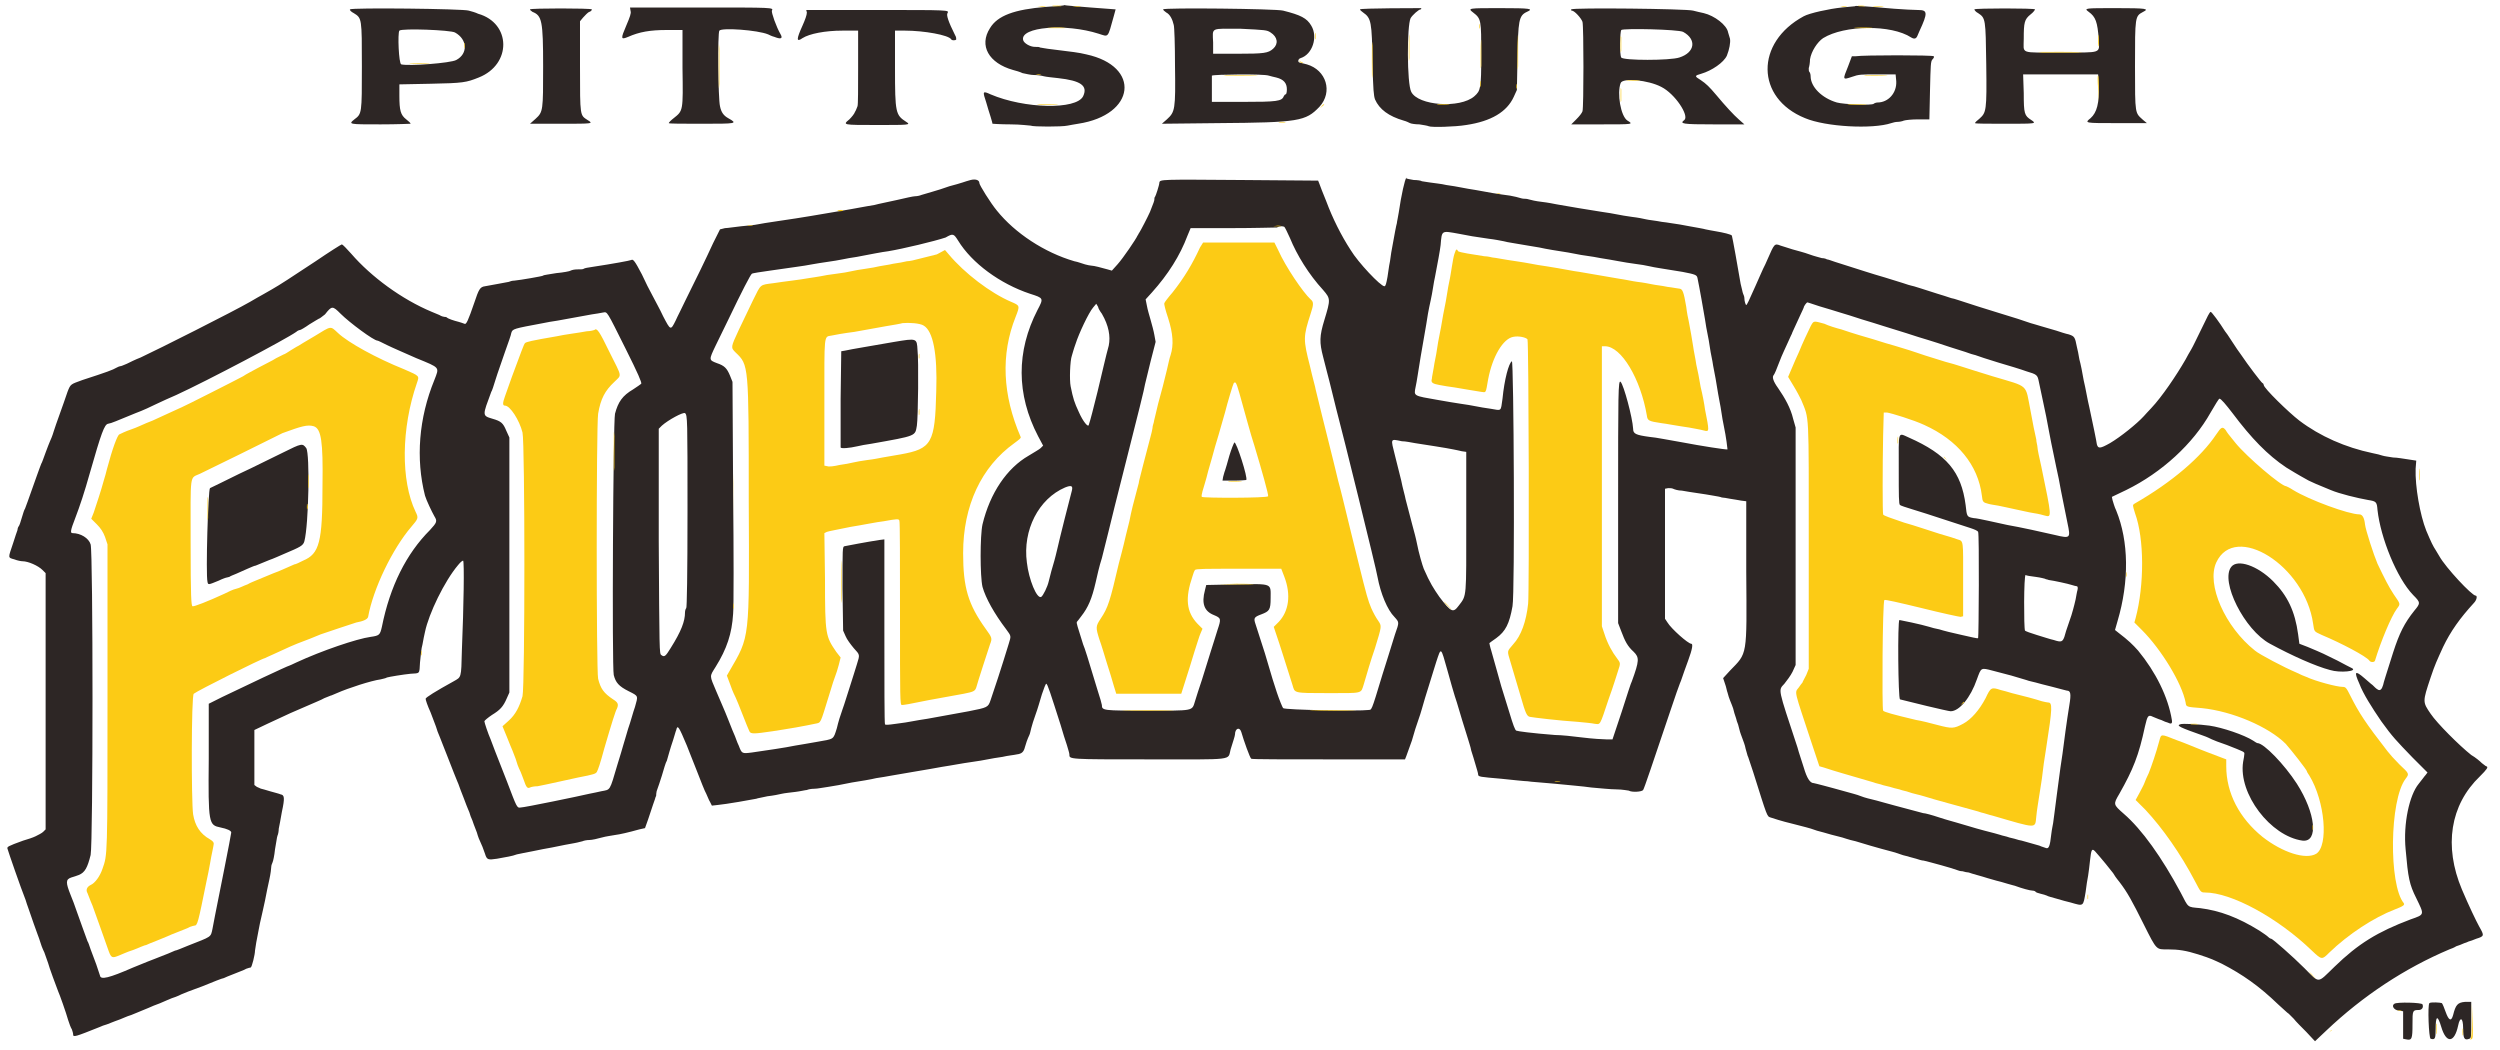<?xml version="1.0" encoding="utf-8"?>
<!-- Generator: Adobe Illustrator 25.4.1, SVG Export Plug-In . SVG Version: 6.00 Build 0)  -->
<svg version="1.1" id="svg" xmlns="http://www.w3.org/2000/svg" xmlns:xlink="http://www.w3.org/1999/xlink" x="0px" y="0px"
	 viewBox="0 0 400 168" style="enable-background:new 0 0 400 168;" xml:space="preserve">
<style type="text/css">
	.st0{fill-rule:evenodd;clip-rule:evenodd;fill:#2D2625;}
	.st1{fill-rule:evenodd;clip-rule:evenodd;fill:#FCCB15;}
</style>
<path id="path0" class="st0" d="M167.4,1.1c-5.1,0.4-7.8,1.4-9,3.4c-1.8,2.8-0.2,5.6,3.7,6.7c0.4,0.1,1.1,0.3,1.5,0.5
	c0.5,0.1,1.3,0.3,1.8,0.3c0.5,0,1.3,0.1,1.6,0.2c0.4,0.1,1.4,0.2,2.3,0.3c3.6,0.4,4.8,1.2,4,2.9c-1.1,2.2-9.4,2-14.8-0.3
	c-1.3-0.6-1.3-0.5-0.7,1.3c0.2,0.7,0.5,1.7,0.7,2.3c0.2,0.6,0.3,1.1,0.3,1.1c0,0,1.3,0.1,2.9,0.1c1.6,0,3,0.2,3.2,0.2
	c0.4,0.2,5,0.2,5.9,0c0.4-0.1,1.2-0.2,1.7-0.3c9.2-1.4,10.1-9.2,1.3-11.1c-1.2-0.3-2.2-0.4-5.4-0.8c-1-0.1-1.9-0.3-2-0.3
	c-0.1-0.1-0.4-0.1-0.8-0.1c-0.8,0-1.8-0.6-1.9-1.1c-0.5-2.1,6.8-2.7,12.1-1c1.6,0.5,1.4,0.8,2.4-2.8l0.3-1.1l-4-0.3
	c-2.2-0.2-4.1-0.3-4.2-0.4C170.4,0.9,169,1,167.4,1.1 M296.8,1c0,0-1,0.1-2.1,0.2c-2,0.2-5.2,0.9-6.1,1.4
	c-7.8,4.2-7.7,13.1,0.2,16.3c3.3,1.4,10.8,1.8,13.8,0.8c0.3-0.1,0.7-0.2,1-0.2s0.8-0.1,1-0.2c0.3-0.1,1.3-0.2,2.3-0.2l1.8,0l0.1-4.6
	c0.1-4.1,0.1-4.7,0.4-5c0.2-0.2,0.3-0.4,0.2-0.5c-0.1-0.2-11.3-0.2-12.5,0L296.3,9l-0.6,1.6c-0.9,2.2-0.9,2.2,0.6,1.7
	c1.1-0.4,1.5-0.4,4.1-0.4l2.9,0l0.1,1.1c0.1,1.9-1.3,3.4-3,3.4c-0.2,0-0.5,0.1-0.6,0.2c-0.3,0.3-4.8,0.1-5.9-0.2
	c-2.4-0.7-4.2-2.5-4.2-4.2c0-0.3-0.1-0.6-0.2-0.7c-0.1-0.1-0.1-0.3-0.1-0.6c0.1-0.3,0.2-0.9,0.2-1.4c0.2-1.3,1.2-2.8,2.1-3.4
	c3.4-2.1,10.9-2.2,14.1-0.1c0.5,0.3,0.8,0.2,1-0.3c0.1-0.2,0.2-0.5,0.3-0.7c1.4-3,1.3-3.4-0.2-3.4c-0.7,0-2.4-0.1-3.8-0.2
	C297.4,0.9,296.8,0.9,296.8,1 M56,1.5c-0.1,0.1,0.2,0.4,0.6,0.6c1.3,0.8,1.3,0.8,1.3,8.5c0,7.6,0,7.6-1.2,8.5
	c-1,0.8-0.9,0.8,4.2,0.8c2.6,0,4.8-0.1,4.8-0.1c0-0.1-0.3-0.4-0.7-0.7c-0.9-0.7-1.1-1.4-1.1-3.8l0-1.8l5-0.1c5.2-0.1,5.7-0.2,7.7-1
	c5.3-2.1,5.2-8.7-0.1-10.2C76.1,2,75.4,1.8,75,1.7C74.2,1.4,56.2,1.2,56,1.5 M84.8,1.5c0,0.1,0.1,0.2,0.4,0.4
	c1.5,0.6,1.7,1.4,1.7,8.7c0,7.1,0,7.3-1.2,8.4l-0.9,0.8l4.9,0c5.2,0,5.3,0,4.3-0.6c-1.2-0.8-1.2-0.5-1.2-8.5V3.4l0.5-0.6
	c0.3-0.3,0.7-0.8,1-0.9s0.4-0.3,0.4-0.4C94.5,1.3,84.9,1.3,84.8,1.5 M100.9,1.8c0.1,0.3-0.1,0.9-0.7,2.3c-0.9,2.1-0.9,2.3,0.3,1.8
	c1.8-0.8,3.5-1.1,6.2-1.1l2.5,0l0,6.1c0.1,6.9,0.1,6.8-1.4,8c-0.4,0.3-0.8,0.7-0.8,0.8s2.3,0.1,5.2,0.1c5.7,0,5.9,0,4.3-0.9
	c-0.7-0.4-1.1-0.9-1.3-1.9c-0.3-1.2-0.4-11.8-0.1-12.1c0.4-0.5,6.1-0.1,7.8,0.6c0.2,0.1,0.6,0.3,1,0.4c1,0.4,1.4,0.3,1-0.4
	c-0.7-1.2-1.5-3.5-1.4-3.8c0.3-0.5,0.2-0.5-11.4-0.5h-11.3L100.9,1.8 M129.1,2c0,0.4-0.3,1.2-0.7,2.1c-1,2.2-1,2.7,0,2
	c1.1-0.7,3.6-1.2,6.4-1.2l2.5,0l0,5.9c0,3.3,0,6-0.1,6.2c-0.1,0.2-0.2,0.6-0.4,0.9c-0.1,0.3-0.5,0.8-0.9,1.2
	c-1.1,0.9-1.1,0.9,4.4,0.9c5.1,0,5.5,0,4.7-0.5c-1.7-1.1-1.8-1.4-1.8-8.6v-6l1.6,0c3,0,7,0.7,7.4,1.4c0.1,0.2,0.7,0.2,0.8,0
	c0-0.1,0-0.4-0.2-0.7c-1.1-2.2-1.4-3.2-1.2-3.5c0.3-0.5,0.3-0.5-11.3-0.5h-11.3L129.1,2 M186.1,1.5c0,0.1,0.2,0.3,0.5,0.5
	c0.6,0.3,1,1.1,1.2,2c0.1,0.3,0.2,3.2,0.2,6.5c0.1,7.1,0,7.4-1.3,8.6l-0.8,0.7l9-0.1c12.9-0.1,14-0.3,16.2-2.6
	c2.2-2.4,1.1-5.9-2-6.8c-0.5-0.1-1.1-0.3-1.2-0.3c-0.3-0.1-0.2-0.6,0.2-0.7c1.9-0.6,2.8-3.4,1.7-5.2c-0.7-1.2-1.7-1.7-4.5-2.4
	C204.3,1.4,186.1,1.2,186.1,1.5 M217.6,1.5c0,0.1,0.2,0.3,0.5,0.5c1.3,0.9,1.4,1.5,1.5,8c0.1,4.5,0.2,5.3,0.4,5.9
	c0.7,1.6,2.2,2.7,4.6,3.4c0.4,0.1,0.8,0.3,1,0.4c0.2,0.1,0.9,0.2,1.5,0.2c0.6,0.1,1.3,0.2,1.5,0.3c0.4,0.2,4.2,0.1,6-0.2
	c4-0.6,6.5-2.1,7.6-4.5l0.5-1.1l0.1-5c0.1-6.1,0.2-6.9,1.5-7.5c1.1-0.5,0.7-0.6-4.3-0.6c-5.1,0-5.2,0-4.3,0.7c1.3,1,1.3,1.2,1.3,6.8
	c0,5.4-0.1,5.7-1.1,6.6c-2.3,2-9,1.5-10.1-0.7c-0.7-1.3-0.7-10.6-0.1-11.8c0.3-0.5,1.3-1.4,1.6-1.4c0.1,0,0.1-0.1,0.1-0.2
	C227.3,1.3,217.6,1.3,217.6,1.5 M251.4,1.5c-0.1,0.1,0,0.2,0.1,0.2c0.4,0,1.5,1.2,1.7,1.8c0.2,0.8,0.2,13.6,0,14.3
	c-0.1,0.3-0.5,0.8-1,1.3l-0.8,0.8h4.8c5.1,0,5.2,0,4.2-0.6c-1.1-0.7-1.7-4.4-1.1-6c0.3-0.9,4.4-0.5,6.5,0.6c2.2,1.1,4.5,4.6,3.7,5.3
	c-0.8,0.6-0.4,0.7,4.7,0.7l4.9,0l-0.9-0.8c-0.8-0.7-2.1-2.1-3.6-3.9c-1.1-1.3-1.6-1.8-2.5-2.4c-1-0.6-1-0.7,0.1-1
	c1.7-0.5,3.6-1.8,4.1-2.9c0.4-1,0.6-2.1,0.5-2.7c-0.1-0.3-0.2-0.7-0.3-1c-0.2-1.2-2.2-2.7-3.9-3.1c-0.5-0.1-1.3-0.3-1.7-0.4
	C269.9,1.4,251.6,1.2,251.4,1.5 M315.9,1.5c0,0.1,0.2,0.4,0.6,0.6c1.2,0.8,1.2,0.9,1.3,8.2c0.1,7.5,0,7.7-1.1,8.7
	c-0.4,0.3-0.7,0.6-0.7,0.7c0,0.1,2.2,0.1,4.8,0.1c5,0,5.1,0,4.2-0.6c-1.1-0.7-1.2-1-1.2-4.3l-0.1-3l6,0l6,0l0.1,1.8
	c0.1,2.8-0.3,4.3-1.3,5.2c-1,0.8-1,0.8,4.2,0.8l4.8,0l-0.6-0.5c-1.3-1.2-1.3-0.7-1.3-8.6c0-8,0-8,1.3-8.7c1-0.5,0.6-0.6-4.3-0.6
	c-5.1,0-5.2,0-4.4,0.6c1.1,0.8,1.4,1.6,1.6,4.4c0.1,2.3,0.6,2.1-6,2.1c-6.8,0-6,0.3-6-2.2c0-2.6,0.1-3.1,1.1-3.9
	c0.4-0.3,0.7-0.7,0.7-0.8C325.6,1.3,316,1.3,315.9,1.5 M72.8,5.2c2,1.1,2.1,3.4,0.2,4.4c-0.9,0.5-7.6,1-8.8,0.7
	c-0.4-0.1-0.6-5-0.3-5.4C64.3,4.5,72.1,4.8,72.8,5.2 M203.3,5.2c1.1,0.7,1.3,1.8,0.4,2.6c-0.8,0.7-1.4,0.8-5.8,0.8l-3.8,0l0-1.8
	c-0.1-2.5-0.5-2.2,4.4-2.2C202.5,4.8,202.7,4.8,203.3,5.2 M269.3,5.1c2.2,1.2,1.9,3.3-0.6,4.1c-1.5,0.5-9,0.5-9.3,0
	c-0.3-0.5-0.2-4.1,0-4.4C259.8,4.5,268.5,4.7,269.3,5.1 M203,12.1c0.3,0.1,0.8,0.2,1.2,0.3c1.2,0.3,1.7,0.9,1.7,1.9
	c0,0.5-0.1,0.8-0.2,0.8c-0.1,0-0.2,0.1-0.3,0.3c-0.3,0.8-1.1,0.9-6.5,0.9h-5l0-2c0-1.1,0-2.1,0-2.2C194.2,11.9,202.2,11.8,203,12.1
	 M225,28.5c-0.2,0.1-0.8,2.7-1.2,5.5c-0.1,0.7-0.3,1.5-0.3,1.7c-0.1,0.3-0.4,1.9-0.7,3.6c-0.1,0.5-0.3,1.6-0.4,2.5
	c-0.2,0.9-0.3,2-0.4,2.5c-0.2,1.1-0.3,1.5-0.5,1.5c-0.6,0-4.2-3.8-5.4-5.8c-1.5-2.3-2.9-5.1-3.9-7.8c-0.5-1.2-1-2.5-1.1-2.8
	l-0.2-0.5l-12.4-0.1c-12.7-0.1-12.9-0.1-13,0.4c0,0.4-0.6,2.2-0.7,2.3c-0.1,0.1-0.1,0.2-0.1,0.4c0,0.2-0.1,0.5-0.7,2
	c-0.4,0.9-1.5,3-1.7,3.3c-0.1,0.1-0.2,0.4-0.3,0.5c-0.2,0.5-2.3,3.6-3.2,4.6l-0.9,1l-0.7-0.2c-0.4-0.1-1.1-0.3-1.5-0.4
	c-0.4-0.1-0.9-0.2-1.1-0.2c-0.2,0-0.6-0.1-1-0.2c-0.4-0.1-1.1-0.4-1.7-0.5c-4.8-1.4-9.5-4.5-12.4-8.1c-1-1.2-2.8-4.1-2.8-4.4
	c0-0.5-0.6-0.7-1.4-0.5c-0.4,0.1-1,0.3-1.3,0.4c-0.3,0.1-1.3,0.4-2.1,0.6c-0.8,0.3-2.1,0.7-2.8,0.9c-0.7,0.2-1.4,0.4-1.7,0.5
	c-0.2,0.1-0.7,0.2-1,0.2c-0.3,0-1.6,0.3-2.9,0.6c-1.3,0.3-2.9,0.6-3.6,0.8c-0.7,0.1-1.7,0.3-2.3,0.4c-0.6,0.1-2.1,0.4-3.4,0.6
	c-3.6,0.6-5.1,0.9-9.9,1.6c-1.3,0.2-2.7,0.4-3.1,0.5c-0.4,0.1-1.6,0.2-2.6,0.3c-1,0.1-2.2,0.3-2.6,0.3l-0.8,0.2l-1.1,2.2
	c-1.1,2.4-2.8,5.9-4.4,9.1c-0.5,1.1-1.3,2.6-1.6,3.3c-0.8,1.6-0.8,1.6-2-0.7c-0.5-1.1-1.3-2.5-1.7-3.3c-0.4-0.7-1.2-2.3-1.7-3.4
	c-1.1-2.1-1.4-2.5-1.7-2.3c-0.2,0.1-2.9,0.6-6.2,1.1c-0.7,0.1-1.3,0.2-1.4,0.3c-0.1,0.1-0.5,0.1-1,0.1c-0.5,0-0.9,0.1-1.1,0.2
	c-0.1,0.1-1.2,0.3-2.3,0.4c-1.1,0.2-2.1,0.3-2.1,0.4c-0.1,0.1-3.6,0.7-4.6,0.8c-0.3,0-0.7,0.1-0.9,0.2c-0.4,0.1-2.8,0.5-3.8,0.7
	c-0.8,0.1-1,0.5-1.7,2.6c-1,2.9-1.3,3.6-1.6,3.4c-0.2-0.1-0.6-0.2-0.9-0.3c-0.8-0.2-1.7-0.5-1.9-0.7c-0.1-0.1-0.3-0.1-0.4-0.1
	c-0.1,0-0.5-0.1-0.8-0.3c-0.3-0.1-0.9-0.4-1.2-0.5c-4.8-2-9.7-5.6-12.9-9.3c-0.7-0.8-1.4-1.5-1.5-1.5c-0.1,0-2,1.2-4.2,2.7
	c-4.1,2.7-5.6,3.7-7,4.5c-0.4,0.2-1,0.6-1.4,0.8c-0.4,0.2-1.4,0.8-2.1,1.2c-2.6,1.5-14.7,7.6-17.5,8.9c-0.8,0.3-1.8,0.8-2.2,1
	c-0.5,0.2-0.9,0.4-1.1,0.4c-0.1,0-0.3,0.1-0.5,0.2c-0.7,0.4-1.5,0.7-5.5,2c-1.9,0.7-1.9,0.6-2.4,1.9c-0.7,2.1-1.9,5.3-2.2,6.3
	c-0.2,0.7-0.5,1.4-0.6,1.6c-0.1,0.2-0.4,1-0.7,1.8c-0.3,0.8-0.6,1.7-0.7,1.8c-0.1,0.2-0.4,1.1-0.7,1.9c-1.5,4.2-1.8,5.1-1.9,5.3
	c-0.1,0.1-0.3,0.7-0.5,1.4c-0.2,0.7-0.4,1.3-0.5,1.4c-0.1,0.1-0.2,0.4-0.2,0.6c-0.1,0.2-0.4,1.2-0.7,2.1c-0.8,2.4-0.9,2.3,0.2,2.6
	c0.5,0.2,1.1,0.3,1.3,0.3c0.9,0,2.5,0.7,3.2,1.4l0.5,0.5v20.5v20.5l-0.4,0.4c-0.2,0.2-0.8,0.5-1.2,0.7s-1.3,0.5-2,0.7
	c-2.5,0.9-2.6,1-2.5,1.3c0.1,0.4,2.1,6.2,2.9,8.2c0.1,0.4,0.3,0.9,0.4,1.2c0.1,0.3,0.5,1.4,0.9,2.6c0.4,1.2,0.9,2.4,1,2.8
	c0.1,0.4,0.4,1.2,0.7,1.8c0.2,0.6,0.5,1.4,0.6,1.7c0.1,0.5,1.4,4,1.6,4.5c0.2,0.4,1.3,3.5,1.6,4.6c0.2,0.6,0.4,1.2,0.6,1.5
	c0.1,0.3,0.2,0.6,0.2,0.8c0,0.5,0.3,0.4,4.3-1.2c0.2-0.1,0.7-0.3,1.1-0.4c1.2-0.5,1.6-0.6,2.1-0.8c0.3-0.1,1.1-0.5,1.8-0.7
	c0.7-0.3,1.5-0.6,1.7-0.7c1-0.4,1.2-0.5,1.9-0.8c0.8-0.3,1.1-0.4,2.2-0.9c0.4-0.2,1-0.4,1.3-0.5c0.3-0.1,0.7-0.3,0.9-0.4
	c0.2-0.1,1.7-0.7,3.4-1.3c1.7-0.7,3.2-1.3,3.4-1.3c0.2-0.1,0.9-0.4,1.7-0.7c0.7-0.3,1.6-0.6,1.9-0.8c0.3-0.1,0.6-0.2,0.7-0.2
	c0.2,0,0.7-2.1,0.7-2.7c0-0.1,0.1-0.7,0.2-1.3c0.1-0.6,0.3-1.5,0.4-2.1c0.1-0.6,0.3-1.5,0.4-1.9c0.1-0.5,0.4-1.7,0.6-2.7
	c0.2-1,0.5-2.6,0.7-3.4c0.2-0.9,0.3-1.8,0.3-2s0.1-0.5,0.2-0.7c0.1-0.2,0.3-1.1,0.4-2.1c0.2-1,0.3-2,0.4-2.2
	c0.1-0.2,0.2-0.7,0.2-1.1c0.1-0.4,0.3-1.6,0.5-2.7c0.5-2.3,0.4-2.7-0.2-2.8c-0.2-0.1-1-0.3-1.7-0.5c-0.7-0.2-1.3-0.4-1.4-0.4
	c-0.1,0-0.4-0.2-0.7-0.3l-0.4-0.3v-4.4v-4.4l2.1-1c3.6-1.7,4.1-1.9,6.2-2.8c1.1-0.5,2.4-1,2.9-1.3c0.5-0.2,1-0.4,1-0.4
	c0.1,0,0.5-0.2,1-0.4c1.8-0.8,5.5-2,7-2.2c0.4-0.1,0.9-0.2,1-0.3c0.3-0.1,2.7-0.5,3.8-0.6c1.5-0.1,1.4,0.1,1.5-1.8
	c0.1-0.9,0.2-2.3,0.4-2.9c0.1-0.6,0.3-1.6,0.4-2c0.6-2.9,3.1-8.1,5.3-10.7c0.4-0.5,0.7-0.7,0.8-0.7c0.2,0.2,0.1,7.2-0.2,14.4
	c-0.1,4.5-0.1,4.2-1.3,4.9c-2.9,1.6-4.5,2.6-4.5,2.8c0,0.2,0.3,1.1,0.8,2.2c0.4,1.1,0.9,2.3,1,2.7c0.1,0.4,0.4,1,0.5,1.3
	c0.1,0.3,0.6,1.5,1.1,2.8c1,2.6,1.5,3.8,1.7,4.3c0.2,0.4,0.2,0.6,1,2.6c0.3,0.8,0.6,1.6,0.7,1.8c0.1,0.2,0.3,0.7,0.4,1.1
	c0.2,0.4,0.4,1,0.5,1.3c0.1,0.3,0.3,0.8,0.5,1.3c0.2,0.7,0.3,1,0.9,2.3c0.1,0.3,0.3,0.8,0.4,1.1c0.3,1,0.5,1,1.9,0.8
	c1.6-0.3,2.4-0.4,3.2-0.7c0.4-0.1,1.5-0.3,2.5-0.5c1-0.2,2.4-0.5,3.1-0.6c1.9-0.4,2.5-0.5,3.6-0.7c0.6-0.1,1.2-0.3,1.3-0.3
	c0.2-0.1,0.7-0.2,1.1-0.2c0.4,0,1.3-0.2,2-0.4c0.7-0.2,1.6-0.3,2.1-0.4c0.8-0.1,2.1-0.4,3.9-0.9l0.9-0.2l0.5-1.4
	c0.3-0.8,0.6-1.9,0.8-2.4c0.2-0.6,0.4-1.1,0.4-1.2c0.1-0.1,0.1-0.3,0.1-0.5c0-0.2,0.1-0.6,0.2-0.8c0.1-0.2,0.4-1.2,0.7-2.1
	c0.3-1,0.6-2.1,0.8-2.4c0.1-0.4,0.3-1,0.4-1.4c0.1-0.4,0.4-1.3,0.6-1.9c0.2-0.6,0.4-1.4,0.5-1.6c0.2-0.9,0.4-0.6,1.7,2.5
	c0.1,0.3,0.8,2,1.5,3.8c0.7,1.8,1.4,3.6,1.6,3.9c0.2,0.4,0.4,1,0.6,1.3l0.3,0.6l0.9-0.1c1.2-0.1,5.8-0.9,6.2-1
	c0.2-0.1,1-0.2,1.8-0.4c0.9-0.1,1.9-0.3,2.3-0.4c0.4-0.1,1.4-0.2,2.2-0.3c0.8-0.1,1.6-0.3,1.8-0.3c0.2-0.1,0.7-0.2,1.2-0.2
	c0.5,0,1.4-0.2,2.2-0.3c0.7-0.1,2.4-0.4,3.8-0.7c1.3-0.2,3.1-0.5,3.9-0.7c0.8-0.1,1.8-0.3,2.4-0.4c1.6-0.3,6-1,8.1-1.4
	c0.7-0.1,1.8-0.3,2.4-0.4c0.6-0.1,1.7-0.3,2.5-0.4c0.8-0.1,1.9-0.3,2.4-0.4c0.5-0.1,1.6-0.3,2.4-0.4c0.8-0.2,1.9-0.3,2.3-0.4
	c0.8-0.1,1.1-0.4,1.3-1.2c0.1-0.4,0.4-1.3,0.7-1.9c0.1-0.2,0.2-0.7,0.3-1.1c0.1-0.4,0.4-1.4,0.7-2.2c0.3-0.8,0.7-2.2,1-3.2
	c0.3-0.9,0.6-1.7,0.7-1.7c0.2,0,0.7,1.6,2.3,6.6c0.3,1.1,0.8,2.6,1,3.2c0.2,0.7,0.4,1.3,0.4,1.5c0,0.8-0.3,0.8,12.8,0.8
	c13.9,0,12.5,0.2,13-1.6c0.2-0.6,0.4-1.3,0.5-1.6s0.2-0.7,0.2-0.8c0-0.9,0.7-1.3,1-0.4c0.4,1.4,1.4,4.2,1.6,4.3
	c0.1,0.1,5.7,0.1,12.4,0.1l12.2,0l0.2-0.5c0.1-0.3,0.5-1.4,0.9-2.5c0.3-1.1,0.8-2.7,1.1-3.5c0.3-0.8,0.7-2.3,1-3.3
	c0.3-1,0.7-2.3,0.9-2.9c0.2-0.6,0.6-2,0.9-2.9c0.8-2.4,0.7-2.5,1.8,1.4c0.1,0.3,0.4,1.4,0.7,2.5c0.3,1.1,0.7,2.3,0.8,2.6
	c0.2,0.7,1.4,4.7,1.8,5.9c0.1,0.4,0.4,1.2,0.5,1.8c0.2,0.6,0.5,1.6,0.7,2.3c0.2,0.7,0.4,1.3,0.4,1.5c0,0.4,0.3,0.4,3.7,0.7
	c1.9,0.2,3.8,0.4,4.2,0.4c0.5,0.1,2.4,0.2,4.4,0.4c1.9,0.2,4.5,0.4,5.8,0.6c1.2,0.1,3.1,0.3,4,0.3c1,0,1.9,0.2,2,0.2
	c0.5,0.3,2.1,0.2,2.3-0.1c0.2-0.3,1.5-4.2,4.3-12.5c0.8-2.4,1.5-4.4,1.6-4.6c0.2-0.4,0.3-0.9,1.3-3.6c0.7-1.9,0.8-2.7,0.5-2.7
	c-0.5,0-3.2-2.4-3.8-3.4l-0.4-0.6l0-10.4l0-10.4l0.5-0.1c0.3,0,0.6,0,0.8,0.1c0.2,0.1,0.8,0.3,1.4,0.3c0.6,0.1,1.7,0.3,2.5,0.4
	c0.8,0.1,1.9,0.3,2.5,0.4c0.6,0.1,1.2,0.2,1.4,0.3c0.2,0,0.8,0.1,1.3,0.2c0.6,0.1,1.3,0.2,1.8,0.3l0.8,0.1l0,11.3
	c0.1,13.7,0.2,12.9-2.6,15.8l-1.1,1.2l0.3,0.9c0.2,0.5,0.3,1.2,0.4,1.4c0.1,0.4,0.2,0.8,0.7,2c0.1,0.2,0.3,0.8,0.4,1.3
	c0.2,0.6,0.4,1.2,0.4,1.3c0.1,0.2,0.3,0.8,0.4,1.3c0.1,0.5,0.4,1.2,0.5,1.5c0.1,0.3,0.4,1,0.5,1.6c0.2,0.6,0.3,1.2,0.4,1.3
	c0.1,0.2,0.4,1.3,0.8,2.4c2.3,7.3,2.2,7.1,2.8,7.3c0.3,0.1,1.8,0.6,3.5,1c1.6,0.4,3.1,0.8,3.3,0.9c0.2,0.1,0.9,0.3,1.7,0.5
	c0.7,0.2,1.7,0.5,2.2,0.6c0.5,0.1,1.1,0.3,1.4,0.4c0.3,0.1,1,0.3,1.5,0.4c1.1,0.3,1.2,0.4,4.1,1.2c1.2,0.3,2.6,0.7,3.1,0.9
	c0.5,0.2,1.2,0.3,1.4,0.4c0.3,0.1,0.8,0.2,1.1,0.3c0.3,0.1,0.9,0.3,1.2,0.3c0.9,0.2,4.9,1.3,5.3,1.5c0.2,0.1,0.6,0.2,0.9,0.2
	c0.3,0.1,0.8,0.2,1,0.2c0.5,0.2,2.1,0.6,3,0.9c0.4,0.1,1.1,0.3,1.4,0.4c0.4,0.1,1.2,0.3,1.8,0.5c0.6,0.2,1.2,0.3,1.4,0.4
	c0.8,0.3,2.2,0.7,2.6,0.7c0.2,0,0.5,0.1,0.5,0.2c0.1,0.1,0.4,0.2,0.8,0.3c0.4,0.1,0.8,0.2,1,0.3c0.1,0.1,0.9,0.3,1.6,0.5
	c0.7,0.2,1.7,0.5,2.2,0.6c2.1,0.6,2,0.7,2.4-1.7c0.1-0.9,0.3-2.1,0.4-2.6c0.1-0.5,0.2-1.6,0.3-2.4c0.2-1.8,0.3-2,0.8-1.5
	c0.9,1,2.7,3.2,2.9,3.5c0.1,0.2,0.5,0.8,1,1.4c1.3,1.7,2,3,3.9,6.8c2.1,4.2,2,4,3.8,4c1.8,0,3,0.2,4.9,0.8c2.2,0.7,2.5,0.9,3.8,1.5
	c3.3,1.7,6,3.6,9,6.5c0.8,0.7,1.5,1.4,1.7,1.5c0.1,0.1,0.5,0.5,0.8,0.8c0.3,0.4,1.2,1.3,2,2.1l1.4,1.5l1.8-1.7
	c5.9-5.6,12.6-10,19.7-13c0.3-0.1,0.8-0.3,1.1-0.5c0.3-0.1,0.9-0.3,1.3-0.5c0.4-0.1,0.7-0.3,0.8-0.3s0.6-0.2,1.1-0.4
	c1.3-0.4,1.3-0.5,0.5-1.9c-0.5-0.9-1.7-3.4-2.8-6c-2.9-6.9-1.9-13.5,2.9-18.1c1.1-1.1,1.4-1.5,1-1.6c-0.1,0-0.4-0.3-0.7-0.5
	c-0.3-0.3-1-0.9-1.7-1.3c-1.9-1.5-5.5-5.1-6.5-6.6c-1.3-1.9-1.3-1.9,0-5.8c0.7-2.1,1-2.7,2-4.9c1.2-2.5,2.7-4.6,4.9-7
	c0.5-0.5,0.6-1.2,0.3-1.2c-0.6,0-4.8-4.5-5.8-6.3c-0.2-0.3-0.4-0.7-0.6-1c-0.4-0.6-0.7-1.2-1.5-3.1c-1-2.5-1.8-7.1-1.7-9.9l0.1-1.3
	l-1.3-0.2c-0.7-0.1-1.8-0.3-2.4-0.3c-0.6-0.1-1.4-0.2-1.7-0.3c-0.3-0.1-1-0.3-1.6-0.4c-4.3-0.9-8.4-2.7-11.7-5.2
	c-1.7-1.3-5.7-5.2-5.7-5.7c0-0.1-0.1-0.3-0.2-0.3c-0.2-0.1-2.4-3-3.4-4.5c-0.3-0.4-1-1.4-1.5-2.2s-1-1.5-1.1-1.6
	c-0.8-1.3-2.2-3.2-2.3-3.1c-0.2,0.1-0.4,0.5-1.6,3c-0.6,1.2-1.2,2.5-1.5,3c-0.3,0.5-0.7,1.2-0.9,1.6c-1.5,2.6-3.8,6-5.5,7.8
	c-0.5,0.5-1,1.1-1.2,1.3c-1.1,1.2-3.7,3.3-5.4,4.3c-1.6,0.9-1.9,0.9-2.1,0.2c-0.1-0.7-0.6-3.1-1.2-5.9c-0.3-1.2-0.6-3.1-0.9-4.3
	c-0.2-1.2-0.5-2.7-0.7-3.4c-0.1-0.7-0.3-1.6-0.4-2c-0.3-1.6-0.4-1.7-1.3-2c-0.5-0.1-1.4-0.4-2-0.6c-0.7-0.2-1.7-0.5-2.4-0.7
	c-0.6-0.2-1.4-0.4-1.7-0.5c-0.5-0.2-3.3-1.1-5-1.6c-1.7-0.5-5.4-1.7-6-1.9c-0.4-0.1-1.1-0.4-1.7-0.5c-0.6-0.2-1.5-0.5-2.2-0.7
	c-1.9-0.6-4-1.3-4.2-1.3c-0.1,0-0.7-0.2-1.3-0.4c-0.6-0.2-1.9-0.6-2.9-0.9c-2.1-0.6-4.2-1.3-5.8-1.8c-0.6-0.2-1.6-0.5-2.2-0.7
	c-0.6-0.2-1.1-0.4-1.3-0.4c-0.1-0.1-0.5-0.2-0.8-0.2c-0.3-0.1-1.2-0.3-2-0.6c-0.8-0.3-2-0.6-2.7-0.8c-0.7-0.2-1.5-0.5-1.9-0.6
	c-1-0.4-1-0.3-2.1,2.2c-0.2,0.5-0.5,1.1-0.7,1.5c-0.2,0.4-0.7,1.6-1.2,2.7c-1.1,2.5-1.4,3.1-1.5,3.1c-0.1,0-0.3-0.6-0.3-1.1
	c0-0.2-0.1-0.5-0.2-0.7c-0.1-0.2-0.2-0.9-0.4-1.6c-0.4-2.4-1.3-7.4-1.4-7.7c-0.1-0.2-1.4-0.5-2.6-0.7c-0.5-0.1-1.2-0.2-1.6-0.3
	c-0.3-0.1-1.5-0.3-2.6-0.5c-1.1-0.2-2.1-0.4-2.3-0.4c-0.2,0-1.1-0.2-2.1-0.3c-1-0.2-2.1-0.3-2.5-0.4c-0.4-0.1-1.4-0.3-2.3-0.4
	c-0.8-0.1-1.9-0.3-2.4-0.4s-1.6-0.3-2.4-0.4c-3.1-0.5-4.4-0.7-7.2-1.2c-0.5-0.1-1.5-0.3-2.4-0.4c-0.9-0.1-1.8-0.3-2.1-0.4
	c-0.3-0.1-0.6-0.1-0.7-0.1c0,0-0.3,0-0.6-0.1c-0.3-0.1-1.1-0.3-1.7-0.4c-1.6-0.2-4-0.6-5.5-0.9c-0.7-0.1-1.8-0.3-2.3-0.4
	c-0.5-0.1-1.6-0.3-2.4-0.4c-0.8-0.2-2-0.3-2.6-0.4c-0.6-0.1-1.2-0.2-1.3-0.2c-0.1-0.1-0.7-0.2-1.3-0.2c-0.6-0.1-1.1-0.2-1.3-0.3
	C225.3,28.4,225.1,28.5,225,28.5 M205.5,36.3c0.1,0.1,0.5,0.9,0.9,1.8c1.1,2.7,3,5.8,5.3,8.3c1.2,1.4,1.2,1.5,0.2,4.8
	c-0.8,2.6-0.8,3.6-0.2,5.9c0.2,0.9,0.9,3.4,1.4,5.5c0.5,2.1,1,4,1.1,4.4c0.3,1,6.1,24.4,6.2,25.3c0.5,2.7,1.6,5.3,2.7,6.4
	c0.8,0.9,0.8,0.8,0.1,2.8c-0.9,3-1.3,4.1-2,6.4c-1.9,6.3-1.7,5.6-2.3,5.7c-1.3,0.2-13.3,0-13.6-0.3c-0.1-0.1-0.6-1.3-1-2.5
	c-0.4-1.2-1-3.1-1.3-4.2c-0.3-1.1-0.9-3-1.3-4.2c-0.4-1.2-0.8-2.5-0.9-2.8c-0.2-0.7-0.1-0.9,1-1.3c1.3-0.5,1.5-0.7,1.5-2.6
	c0-2.4,0.4-2.3-5.5-2.2l-4.8,0.1l-0.2,0.8c-0.6,2.2-0.1,3.4,1.4,4c1.2,0.5,1.2,0.6,0.6,2.4c-0.2,0.7-0.7,2.2-1.1,3.5
	c-0.4,1.2-1,3.3-1.4,4.5c-0.4,1.2-0.9,2.7-1.1,3.4c-0.5,1.6-0.1,1.5-7.7,1.5c-7,0-7.2,0-7.2-0.9c0-0.1-0.3-1.2-0.7-2.4
	c-1.6-5.3-2-6.6-2.3-7.3c-0.9-2.9-1.1-3.4-1-3.6c0.1-0.1,0.4-0.5,0.7-0.9c1.1-1.4,1.7-2.8,2.3-5.4c0.2-0.9,0.6-2.7,1-3.9
	c0.3-1.3,0.8-3.1,1-4c0.2-0.9,1.6-6.5,3.1-12.4c1.5-5.9,2.8-11.1,2.8-11.4c0.1-0.4,0.5-2,0.9-3.7l0.8-3.1l-0.2-1.1
	c-0.1-0.6-0.4-1.7-0.6-2.4s-0.5-1.7-0.6-2.3l-0.2-1l1-1.1c2.6-2.9,4.5-5.9,5.7-9.1l0.5-1.2l6.5,0c3.6,0,6.9-0.1,7.3-0.1
	C204.9,36.1,205.3,36.2,205.5,36.3 M233.4,37.4c1.5,0.3,2.6,0.5,4.8,0.8c0.9,0.1,1.9,0.3,2.4,0.4c0.7,0.2,1.7,0.3,3.9,0.7
	c0.5,0.1,1.3,0.2,1.8,0.3c0.5,0.1,1.4,0.3,2.1,0.4c0.7,0.1,1.8,0.3,2.5,0.4c0.7,0.1,1.9,0.4,2.8,0.5c0.8,0.1,1.9,0.3,2.4,0.4
	c2,0.3,3.8,0.7,5.4,0.9c0.9,0.1,2,0.3,2.4,0.4c0.8,0.2,2.3,0.4,5.3,0.9c2.1,0.4,2.3,0.5,2.4,1c0.3,1.4,1,5.4,1.2,6.6
	c0.1,0.8,0.3,1.8,0.4,2.3c0.1,0.5,0.3,1.5,0.4,2.3s0.4,2,0.5,2.8c0.3,1.5,0.5,2.6,0.8,4.5c0.1,0.7,0.4,2,0.5,2.8
	c0.1,0.8,0.3,1.8,0.4,2.3c0.4,1.9,0.6,3.7,0.6,3.8c-0.1,0.1-4.5-0.6-7.1-1.1c-2.4-0.4-4.2-0.8-5.4-0.9c-2.2-0.3-2.6-0.5-2.6-1.3
	c-0.1-1.8-1.5-7-2-7.5c-0.4-0.4-0.4,1.8-0.4,19.5l0,19.1l0.5,1.3c0.6,1.6,1,2.4,2,3.3c0.9,0.9,0.9,1.4-0.3,4.7
	c-0.1,0.1-0.8,2.3-1.6,4.8l-1.5,4.5l-1,0c-0.5,0-2.2-0.1-3.8-0.3c-1.5-0.2-3.5-0.4-4.4-0.4c-3.8-0.3-6-0.6-6.2-0.7
	c-0.2-0.1-0.5-0.9-1.1-2.9c-0.3-1-1-3.2-1.3-4.2c-0.1-0.3-0.4-1.4-0.7-2.5c-0.3-1.1-0.7-2.5-0.9-3.2c-0.2-0.6-0.3-1.2-0.3-1.2
	c0,0,0.5-0.4,1.1-0.8c1.5-1.1,2.1-2.3,2.6-5.1c0.4-2.1,0.2-39.4-0.1-39.2c-0.5,0.3-1.2,2.9-1.5,6c-0.3,2.1-0.1,1.9-1.9,1.6
	c-0.8-0.1-1.9-0.3-2.4-0.4c-0.5-0.1-1.6-0.3-2.4-0.4c-0.8-0.1-2.4-0.4-3.6-0.6c-4-0.7-3.9-0.6-3.6-2.1c0.2-0.9,0.4-2.4,0.8-4.8
	c0.2-1.2,0.6-3.4,0.9-5.2c0.1-0.8,0.4-2.5,0.7-3.8s0.5-3,0.7-3.8c0.4-2.1,0.8-4.2,0.9-5.1C230.7,36.8,230.6,36.9,233.4,37.4
	 M153.3,38.5c2.2,3.6,6.7,6.9,11.5,8.5c2.2,0.7,2.2,0.7,1.2,2.6c-3.4,6.6-3.4,13.5,0.1,20.2l0.8,1.5l-0.4,0.4
	c-0.2,0.2-1.1,0.7-1.9,1.2c-3.5,2-6.2,6-7.4,11c-0.4,1.8-0.4,8.3,0,10c0.5,1.8,1.9,4.3,3.8,6.8c0.8,1.1,0.8,1,0.4,2.3
	c-1,3.3-2.6,8.2-2.9,9c-0.4,1.2-0.5,1.2-3.5,1.8c-2.3,0.4-3.2,0.6-6.6,1.2c-0.8,0.1-1.8,0.3-2.4,0.4c-0.5,0.1-1.7,0.3-2.6,0.4
	c-1.4,0.2-1.7,0.2-1.8,0.1c-0.1-0.1-0.1-6.8-0.1-14.9l0-14.7l-0.8,0.1c-2,0.3-5.1,0.9-5.6,1c-0.3,0.1-0.3,0.3-0.3,6.8l0.1,6.7
	l0.4,0.9c0.2,0.5,0.8,1.3,1.3,1.9c1,1.1,1,1,0.5,2.6c-0.2,0.7-0.7,2.2-1.1,3.5c-0.4,1.2-0.9,2.9-1.2,3.7c-0.3,0.8-0.7,2.1-0.9,3
	c-0.6,1.9-0.4,1.7-3.2,2.2c-1.2,0.2-2.8,0.5-3.5,0.6c-1.4,0.3-4.8,0.8-6.9,1.1c-1.6,0.2-1.6,0.2-2.1-1.1c-0.3-0.6-0.5-1.3-0.6-1.5
	c-0.1-0.2-0.6-1.4-1.1-2.7c-0.5-1.3-1.4-3.3-1.9-4.5c-1.1-2.6-1.1-2.3-0.1-3.9c1.8-2.9,2.6-5.3,2.8-8.5c0.1-1,0.1-9.8,0-19.5
	l-0.1-17.6l-0.4-1c-0.5-1.2-0.9-1.6-2.1-2c-1.3-0.5-1.3-0.5-0.2-2.8c0.5-1,1.4-2.9,2-4.1c2.2-4.6,3.6-7.3,3.8-7.4
	c0.1-0.1,1.5-0.3,2.9-0.5c1.5-0.2,3.4-0.5,4.2-0.6c0.8-0.1,2-0.3,2.5-0.4c0.6-0.1,1.7-0.3,2.5-0.4c0.8-0.1,1.9-0.3,2.4-0.4
	s1.5-0.3,2.3-0.4c2.1-0.4,4.1-0.8,5-0.9c2.4-0.4,7.4-1.6,9.2-2.2C152.5,37.3,152.6,37.4,153.3,38.5 M291.1,49c1.1,0.3,2.6,0.8,3.3,1
	c0.7,0.2,2.3,0.7,3.5,1.1c2.7,0.8,4.1,1.3,7.1,2.2c1.2,0.4,2.8,0.9,3.5,1.1c0.7,0.2,2.2,0.7,3.4,1.1c1.2,0.4,2.6,0.8,3.1,1
	c0.5,0.2,1.1,0.3,1.3,0.4c0.2,0.1,1.8,0.6,3.4,1.1c1.7,0.5,3.7,1.1,4.5,1.4c1.7,0.5,1.8,0.6,2,1.6c0.1,0.5,0.4,1.9,0.7,3.3
	c0.3,1.3,0.7,3.4,0.9,4.5c0.2,1.2,0.6,3,0.8,4c0.2,1.1,0.6,2.8,0.8,3.8c0.4,2.3,1.1,5.5,1.4,7.1c0.5,2.4,0.5,2.5-2,1.9
	c-1.7-0.4-5.8-1.3-7.6-1.6c-0.9-0.2-2.3-0.5-3.2-0.7c-0.9-0.2-1.9-0.4-2.2-0.4c-1.1-0.2-1.1-0.2-1.3-2.1c-0.7-5.3-3-8.1-9.1-10.8
	c-1.8-0.8-1.6-1.2-1.6,5.1c0,4.2,0,5.6,0.2,5.7c0.1,0.1,1,0.4,2,0.7c1,0.3,3.2,1,5,1.6c1.8,0.6,3.7,1.2,4.3,1.4
	c0.6,0.2,1.1,0.4,1.2,0.6c0.2,0.3,0.1,16.8,0,17c-0.1,0.1-1.2-0.2-2.6-0.5c-1.4-0.3-3-0.7-3.6-0.9c-0.6-0.1-1.3-0.3-1.6-0.4
	c-1.3-0.4-4.7-1.1-4.8-1.1c-0.3,0.2-0.2,12.6,0.1,12.7c1.1,0.3,7.7,1.9,8.1,1.9c1.4,0,3.2-2.2,4.2-5.1c0.7-1.9,0.6-1.9,2.5-1.4
	c2.4,0.6,3.8,1,5.4,1.5c0.5,0.2,1.2,0.3,1.5,0.4c0.3,0.1,1.5,0.4,2.7,0.7s2.2,0.6,2.3,0.6c0.6,0,0.7,0.5,0.4,2.3
	c-0.4,2.4-0.9,6.2-1.1,7.8c-0.2,1.2-0.4,2.7-0.9,6.5c-0.1,0.9-0.3,2.3-0.4,3.1c-0.1,0.8-0.2,1.5-0.2,1.5c0,0.1-0.2,0.9-0.3,1.8
	c-0.2,1.9-0.4,2.3-0.8,2.2c-0.2-0.1-0.7-0.2-1.1-0.4c-2.2-0.6-2.7-0.8-3.3-0.9c-0.3-0.1-1-0.3-1.5-0.4c-0.5-0.2-1.2-0.3-1.4-0.4
	c-0.3-0.1-1.4-0.4-2.6-0.7c-1.9-0.5-2.7-0.8-4.5-1.3c-0.3-0.1-1.5-0.4-2.7-0.8s-2.3-0.7-2.6-0.7c-0.8-0.2-2.2-0.6-4.5-1.2
	c-1.2-0.3-2.8-0.8-3.7-1c-0.9-0.2-1.8-0.5-2-0.6c-0.2-0.1-1.3-0.4-2.4-0.7c-1.1-0.3-2.5-0.7-3.3-0.9c-0.8-0.2-1.5-0.4-1.6-0.4
	c-0.6,0-1.1-0.8-1.6-2.5c-0.3-1-0.8-2.4-1-3.2c-3.2-9.7-3.1-9.1-2.1-10.2c0.4-0.5,1-1.3,1.3-1.9l0.5-1.1v-19v-19l-0.4-1.4
	c-0.4-1.7-1.3-3.3-2.4-4.9c-0.8-1.1-1-1.8-0.7-2.1c0.1-0.1,0.5-1,0.9-2.1c0.4-1.1,1.1-2.5,1.4-3.2c0.3-0.7,0.6-1.3,0.6-1.3
	c0-0.1,0.4-0.9,1.4-3.1c0.3-0.6,0.5-1.1,0.5-1.1c0-0.2,0.5-0.9,0.6-0.8C289,48.3,289.9,48.6,291.1,49 M176.3,50.2
	c1.1,1.9,1.4,3.6,1.1,5.1c-0.5,1.8-1,4.1-1.8,7.4c-0.7,2.8-1.1,4.4-1.4,5.3c-0.1,0.4-0.9-0.5-1.6-2.1c-0.7-1.5-0.9-2.1-1.3-4.1
	c-0.2-1-0.1-4.1,0.2-4.9c0.1-0.3,0.3-1.1,0.6-1.9c0.5-1.6,2.1-5,2.8-5.8l0.5-0.6l0.3,0.5C175.7,49.3,176,49.8,176.3,50.2 M54.5,50.2
	c1.4,1.4,5.3,4.3,5.9,4.3c0.1,0,0.7,0.3,1.5,0.7c0.8,0.4,2.9,1.3,4.7,2.1c3.9,1.6,3.7,1.4,2.9,3.5c-2.5,6.1-3,12.6-1.5,18.5
	c0.2,0.7,1.1,2.6,1.5,3.3c0.5,0.8,0.4,1-0.7,2.2c-3.8,3.8-6.4,9-7.7,15.5c-0.3,1.3-0.4,1.4-1.8,1.6c-2.2,0.3-7.8,2.2-11.9,4.1
	c-0.6,0.3-1.1,0.5-1.1,0.5c-0.2,0-7.4,3.4-10.7,5l-2.2,1.1l0,8.8c-0.1,10.5,0,10.6,1.9,11c1,0.2,1.7,0.5,1.7,0.8
	c0,0.3-2.1,10.8-2.6,13.3c-0.1,0.6-0.3,1.5-0.4,2.1c-0.3,1.4-0.1,1.2-3.9,2.7c-1,0.4-1.9,0.8-2.1,0.8c-0.2,0.1-1.6,0.7-3.2,1.3
	c-1.6,0.6-3.2,1.3-3.5,1.4c-3.9,1.7-5.2,2-5.3,1.3c-0.1-0.2-0.3-1-0.6-1.8c-0.3-0.8-0.7-1.9-0.9-2.4c-0.2-0.6-0.4-1.2-0.5-1.3
	c-0.2-0.5-1.4-3.9-1.8-5c-0.2-0.6-0.6-1.7-0.9-2.4c-0.8-2-0.8-2.5,0.1-2.8c0.4-0.1,0.9-0.3,1.2-0.4c1-0.4,1.4-1.2,1.9-3.2
	c0.4-1.9,0.4-48.5,0-49.7c-0.3-1-1.6-1.8-2.9-1.8c-0.4,0-0.3-0.5,0.4-2.3c0.8-2.1,1.5-4.2,2.4-7.4c1.8-6.3,2.3-7.7,2.9-7.8
	c0.6-0.1,1.2-0.4,4.4-1.7c1.1-0.4,2.6-1.1,3.4-1.5s2.2-1,3.1-1.4c5-2.3,17.5-8.9,19.2-10.1c0.2-0.2,0.5-0.3,0.6-0.3
	c0.1,0,0.8-0.4,1.5-0.9c0.8-0.5,1.5-0.9,1.5-0.9c0.1,0,0.5-0.3,1-0.7C53.1,48.9,53.2,48.9,54.5,50.2 M100.1,55.8
	c2,4,2.6,5.4,2.5,5.6c-0.1,0.1-0.7,0.5-1.3,0.9c-1.7,1-2.4,2-2.9,3.9c-0.3,1.2-0.5,40.7-0.2,41.8c0.3,1.2,0.8,1.8,2.4,2.6
	c1.6,0.8,1.5,0.7,1,2.5c-0.3,0.8-0.7,2.4-1.1,3.5c-0.3,1.1-0.7,2.3-0.8,2.7c-0.1,0.4-0.5,1.7-0.9,3c-1.3,4.4-1.1,4-2.6,4.3
	c-0.5,0.1-1.3,0.3-1.9,0.4c-1.7,0.4-10.4,2.2-11,2.2c-0.6,0.1-0.6,0-2.2-4.2c-1.7-4.3-2.5-6.4-2.6-6.7c-0.4-0.9-1-2.7-1-2.9
	c0-0.1,0.6-0.6,1.2-1c1.3-0.8,1.8-1.3,2.4-2.7l0.4-0.9V90.3V70l-0.5-1.1c-0.5-1.2-0.8-1.5-2.2-1.9c-1.7-0.5-1.6-0.5-0.2-4.3
	c0.1-0.1,0.4-1,0.7-2c0.3-1,1-2.9,1.5-4.4c0.5-1.4,1-2.8,1-3c0.2-0.7,0.3-0.7,5.1-1.6c0.5-0.1,1.5-0.3,2.3-0.4
	c3.3-0.6,4.4-0.8,5.5-1c0.6-0.1,1.4-0.2,1.8-0.3C97.2,49.9,97,49.6,100.1,55.8 M143.1,54.7c-2.8,0.5-7.1,1.2-7.9,1.4l-0.6,0.1
	l-0.1,7.6c0,4.2,0,7.7,0,7.8c0.1,0.2,1.4,0.1,2.7-0.2c0.4-0.1,1.4-0.3,2.2-0.4c7.3-1.3,7-1.2,7.3-2.9c0.2-1.3,0.3-10.5,0.1-12.1
	C146.7,54.1,146.7,54.1,143.1,54.7 M357.2,66.1c3,4,5.6,6.7,8.6,8.7c1,0.6,1.6,1,3.6,2.1c0.4,0.2,1.5,0.7,3.5,1.5
	c1.4,0.6,4.3,1.3,6,1.6c1.3,0.2,1.4,0.3,1.5,1.6c0.5,4.5,3.1,10.9,5.7,13.6c1.2,1.2,1.2,1.3,0.2,2.5c-1.6,2-2.4,3.6-3.4,6.7
	c-1.2,3.8-1.5,4.7-1.6,5.2c-0.2,0.7-0.5,1-0.9,0.7c-0.2-0.1-0.5-0.4-0.8-0.7c-0.3-0.2-0.8-0.7-1.3-1.1c-1.5-1.3-1.7-1.1-0.8,0.9
	c0.6,1.6,2,3.8,3.5,6c1.8,2.5,2.4,3.1,5,5.8l2.4,2.4l-0.3,0.4c-0.2,0.2-0.6,0.8-1.1,1.4c-1.5,1.8-2.5,6.4-2.1,10.5
	c0.4,4.6,0.6,5.6,1.7,7.8c1.3,2.7,1.4,2.6-0.9,3.4c-5.3,2-8.4,3.9-12.2,7.6c-2.8,2.7-2.3,2.7-4.8,0.2c-1.9-1.9-5.1-4.7-5.3-4.7
	c-0.1,0-0.3-0.1-0.5-0.3c-0.2-0.2-0.8-0.6-1.4-1c-3.4-2.1-6.3-3.2-9.5-3.6c-2.1-0.2-1.8,0-3.1-2.5c-3-5.6-6.2-10.1-9.1-12.6
	c-1.7-1.5-1.7-1.5-0.7-3.2c2.2-3.9,3.1-6.1,4.1-10.8c0.4-1.7,0.5-1.9,1.3-1.5c0.3,0.1,0.9,0.4,1.3,0.5c0.4,0.2,0.9,0.4,1,0.4
	c0.6,0.3,0.8,0.2,0.7-0.4c-0.6-3.7-2.6-7.7-5.4-11.1c-0.9-1-1.5-1.6-3.2-2.9l-0.5-0.4l0.4-1.4c1.9-6.4,1.8-12.8-0.2-17.7
	c-0.3-0.6-0.5-1.4-0.6-1.7l-0.1-0.5l2.3-1.1c5.7-2.8,10.7-7.4,13.5-12.4c0.7-1.2,1.3-2.2,1.4-2.2C355.3,63.7,356.2,64.8,357.2,66.1
	 M110,81.8c0,10.1-0.1,15.5-0.2,15.5c-0.1,0.1-0.2,0.4-0.2,0.7c0,1.4-0.6,3-2.3,5.7c-0.8,1.3-1,1.5-1.5,1.1
	c-0.3-0.2-0.3-0.6-0.4-18.2l0-18l0.5-0.5c1-0.9,3.4-2.2,3.7-2C110,66.4,110,67.1,110,81.8 M226.4,70.9c0.6,0.1,2,0.3,3.2,0.5
	c1.2,0.2,2.5,0.4,2.9,0.5c0.4,0.1,1.1,0.2,1.4,0.3l0.7,0.1l0,11.1c0,12.4,0.1,11.8-1.2,13.5c-0.9,1.2-1.2,1.1-3.1-1.4
	c-0.9-1.3-1.5-2.2-2.5-4.5c-0.2-0.5-0.8-2.5-1.1-4.1c-0.1-0.4-0.2-1-0.3-1.3c-0.1-0.4-0.6-2.2-1.5-5.7c-0.1-0.6-0.5-1.9-0.7-3
	c-0.3-1.1-0.7-2.9-1-4c-0.7-2.8-0.8-2.7,1.1-2.3C224.9,70.6,225.8,70.8,226.4,70.9 M197.5,70.8c-0.1,0.1-0.5,1.1-0.8,2.1
	c-0.3,1.1-0.6,2.1-0.7,2.4c-0.1,0.2-0.2,0.7-0.3,1l-0.1,0.6h1.9c1,0,1.9-0.1,1.9-0.1C199.7,76.5,197.8,70.6,197.5,70.8 M45.3,72.4
	c-1.5,0.7-4.6,2.3-7,3.4c-2.4,1.2-4.5,2.2-4.7,2.3c-0.3,0.2-0.7,13.8-0.4,15c0.1,0.5,0.1,0.5,1.8-0.2c0.6-0.3,1.2-0.5,1.3-0.5
	c0.1,0,0.3-0.1,0.4-0.1c0.1-0.1,0.6-0.3,1.1-0.5c0.5-0.2,1.3-0.6,1.8-0.8c0.5-0.2,1.1-0.5,1.3-0.5c0.5-0.2,1-0.4,2.2-0.9
	c0.6-0.2,1.7-0.7,2.4-1c2.6-1.1,3-1.3,3.2-2c0.7-2.7,0.9-14,0.3-14.9C48.4,70.9,48.3,70.9,45.3,72.4 M171.5,78.5
	c-0.3,1.1-2,7.8-2.3,9.2c-0.2,0.8-0.4,1.7-0.5,2c-0.3,1-0.7,2.4-0.9,3.3c-0.2,0.9-0.9,2.3-1.2,2.5c-0.7,0.4-2-2.8-2.3-5.5
	c-0.7-5.2,1.9-10.2,6.1-12C171.4,77.6,171.7,77.7,171.5,78.5 M357,90.7c-1.8,2.3,2.1,10.1,6.2,12.3c3.5,1.9,7.3,3.6,9.6,4.2
	c1.6,0.5,4.5,0.2,3.5-0.3c-0.2-0.1-1.2-0.6-2.3-1.2c-2-1-2.4-1.2-4.8-2.2l-1.3-0.5l-0.2-1.5c-0.5-3.7-1.7-6.2-4-8.5
	C361.2,90.5,358,89.4,357,90.7 M325.7,92.3c0.8,0.1,1.5,0.3,1.5,0.3c0.1,0.1,0.4,0.1,0.6,0.2c0.8,0.1,3.1,0.6,3.7,0.8
	c0.3,0.1,0.7,0.2,0.8,0.2c0.1,0,0.2,0.2,0.1,0.6c-0.1,0.3-0.2,1-0.3,1.5c-0.1,0.5-0.3,1.2-0.4,1.6c-0.1,0.4-0.4,1.4-0.7,2.2
	s-0.6,1.8-0.7,2.2c-0.3,0.8-0.5,0.9-1.7,0.5c-0.5-0.1-1.7-0.5-2.7-0.8c-1-0.3-1.8-0.6-1.9-0.7c-0.2-0.4-0.2-8.9,0.1-8.9
	C324.2,92.1,324.9,92.2,325.7,92.3 M348.8,115.9c-0.6,0.2,0,0.5,3.7,1.8c0.6,0.2,1.2,0.5,1.4,0.6s1.2,0.5,2.4,0.9
	c2.8,1.1,2.8,1.1,2.8,1.4c0,0.2-0.1,0.8-0.2,1.3c-0.8,5.1,4.4,11.9,9.5,12.6c2.6,0.3,2.1-4.4-0.9-9.1c-2-3.1-5.3-6.5-6.3-6.5
	c-0.1,0-0.4-0.2-0.7-0.4c-1.4-0.9-4.9-2.1-7-2.4C352,115.9,349.1,115.7,348.8,115.9 M383.1,160.6c-0.5,0.3-0.1,1,0.7,1.1l0.7,0.1
	l0,2.2l0,2.2l0.5,0.1c0.9,0.2,1-0.1,1-2.4c0-2.2,0-2.3,1-2.3c0.5,0,0.8-0.4,0.6-0.9C387.5,160.4,383.5,160.3,383.1,160.6
	 M388.7,160.5c-0.3,0.3-0.1,5.6,0.2,5.7c0.7,0.2,0.8,0,0.8-1.5c0-2.2,0.3-2.4,0.9-0.4c0.8,2.7,2.1,2.6,2.7-0.2
	c0.3-1.5,0.8-1.3,0.8,0.4c0,1.7,0.2,2,1,1.7c0.3-0.1,0.3-0.3,0.3-3v-2.9l-1,0c-1.2,0.1-1.5,0.5-1.9,2.1c-0.3,1.1-0.7,0.9-1.2-0.5
	c-0.2-0.6-0.5-1.3-0.6-1.4C390.5,160.4,388.9,160.3,388.7,160.5"/>
<path id="path1" class="st1" d="M168.5,1c0.3,0,0.8,0,1.2,0c0.3,0,0.1-0.1-0.5-0.1C168.4,0.9,168.2,0.9,168.5,1 M297.4,1
	c0.3,0,0.7,0,0.9,0c0.3,0,0-0.1-0.5-0.1S297.1,0.9,297.4,1 M166.1,1.1c0.3,0,0.8,0,1.1,0c0.3,0,0.1-0.1-0.5-0.1
	C166.1,1.1,165.8,1.1,166.1,1.1 M171.7,1.1c0.3,0,0.8,0,1.1,0c0.3,0,0.1-0.1-0.5-0.1C171.6,1.1,171.4,1.1,171.7,1.1 M294.5,1.1
	c0.3,0,0.7,0,0.9,0c0.3,0,0-0.1-0.5-0.1C294.5,1.1,294.3,1.1,294.5,1.1 M299.8,1.1c0.4,0,1,0,1.4,0c0.4,0,0.1-0.1-0.7-0.1
	S299.4,1.1,299.8,1.1 M236.7,4.2c0,0.3,0,0.5,0.1,0.3c0-0.2,0-0.4,0-0.6C236.8,3.7,236.7,3.9,236.7,4.2 M242.8,8.4
	c0,2.4,0,3.5,0.1,2.2c0-1.2,0-3.2,0-4.5C242.9,4.9,242.8,6,242.8,8.4 M225.4,7.6c0,1.9,0,2.7,0.1,1.7c0-0.9,0-2.5,0-3.4
	S225.4,5.7,225.4,7.6 M341.6,10.6c0,3.6,0,5,0,3.2c0-1.8,0-4.7,0-6.5S341.6,7,341.6,10.6 M86.8,10.6c0,3.5,0,4.9,0,3.2
	c0-1.7,0-4.6,0-6.3C86.8,5.7,86.8,7.1,86.8,10.6 M167.9,4.5c0.6,0,1.6,0,2.3,0c0.6,0,0.1-0.1-1.1-0.1C167.8,4.4,167.2,4.5,167.9,4.5
	 M296.9,4.5c0.6,0,1.7,0,2.4,0s0.2-0.1-1.1-0.1C296.8,4.4,296.3,4.5,296.9,4.5 M115,10.6c0,3.1,0,4.4,0.1,2.8c0-1.5,0-4.1,0-5.6
	C115,6.2,115,7.5,115,10.6 M210.4,5.8c0,0.5,0,0.6,0.1,0.4c0-0.3,0-0.6,0-0.8C210.4,5.1,210.4,5.3,210.4,5.8 M219.5,9.6
	c0,2.5,0,3.6,0.1,2.3c0-1.3,0-3.3,0-4.6C219.5,6,219.5,7,219.5,9.6 M236.9,8.7c0,2,0,2.8,0.1,1.8c0-1,0-2.7,0-3.7
	C237,5.8,236.9,6.6,236.9,8.7 M259.3,7.1c0,1.2,0,1.6,0.1,1c0-0.6,0-1.5,0-2.1C259.3,5.4,259.3,5.9,259.3,7.1 M335.7,6.5
	c0,0.8,0,1.2,0.1,0.8s0-1.1,0-1.5C335.7,5.3,335.7,5.6,335.7,6.5 M74.3,7.3c0,0.4,0,0.5,0.1,0.3c0-0.2,0-0.5,0-0.7
	C74.3,6.8,74.3,6.9,74.3,7.3 M326.8,8.4c1.5,0,4.1,0,5.7,0c1.6,0,0.3-0.1-2.8-0.1C326.6,8.3,325.2,8.3,326.8,8.4 M207.9,9.7
	c0,0.2,0.2,0.3,0.4,0.4c0.2,0,0.3,0,0.1-0.1C208.1,9.9,208,9.8,207.9,9.7C207.9,9.4,207.8,9.4,207.9,9.7 M65.8,10.2c0.8,0,2,0,2.7,0
	c0.7,0,0.1-0.1-1.4-0.1C65.6,10.1,65.1,10.2,65.8,10.2 M165.8,12c0.2,0,0.5,0,0.7,0c0.2,0,0-0.1-0.4-0.1C165.7,12,165.6,12,165.8,12
	 M196.3,12.1c1.2,0,3.1,0,4.4,0c1.2,0,0.3-0.1-2.1-0.1C196.1,12,195.1,12,196.3,12.1 M298.6,12.1c0.8,0,2.2,0,3,0
	c0.9,0,0.2-0.1-1.5-0.1S297.8,12,298.6,12.1 M335.7,14.2l0.1,2.2l0-2.1c0-1.1,0-2.1-0.1-2.2C335.6,12,335.6,12.9,335.7,14.2
	 M236.8,13.4c0,0.4,0,0.6,0.1,0.4c0-0.2,0-0.5,0-0.8C236.8,12.9,236.8,13,236.8,13.4 M260.4,12.9c0.5,0,1.3,0,1.8,0
	c0.5,0,0.1-0.1-0.9-0.1C260.3,12.8,259.9,12.9,260.4,12.9 M242.6,13.8c0,0.3,0,0.5,0.1,0.3c0-0.2,0-0.4,0-0.6
	C242.7,13.3,242.6,13.5,242.6,13.8 M259.3,15.2c0,1,0,1.4,0.1,0.9c0-0.5,0-1.4,0-1.8C259.3,13.8,259.3,14.2,259.3,15.2 M166.3,16.8
	c0.8,0,2,0,2.7,0c0.7,0,0.1-0.1-1.4-0.1C166.1,16.7,165.5,16.7,166.3,16.8 M211.2,17.3l-0.6,0.6L211.2,17.3c0.6-0.5,0.8-0.6,0.6-0.6
	C211.8,16.6,211.5,16.9,211.2,17.3 M230.1,16.8c0.5,0,1.2,0,1.7,0c0.4,0,0-0.1-0.9-0.1C230,16.7,229.6,16.7,230.1,16.8 M295.9,16.8
	c0.7,0,1.9,0,2.5,0c0.7,0,0.1-0.1-1.3-0.1C295.7,16.7,295.2,16.7,295.9,16.8 M204.7,19.6c0.3,0,0.7,0,0.9,0c0.3,0,0-0.1-0.5-0.1
	C204.6,19.5,204.4,19.6,204.7,19.6 M239.4,31c0.2,0,0.4,0,0.6,0c0.2,0,0-0.1-0.3-0.1C239.4,31,239.3,31,239.4,31 M134,33.7
	c0,0.1,0.1,0.1,0.4,0.1c0.3,0,0.5-0.1,0.5-0.1C134.9,33.5,134.1,33.6,134,33.7 M119.7,36.1c0.2,0,0.5,0,0.7,0c0.2,0,0-0.1-0.4-0.1
	C119.7,36,119.5,36,119.7,36.1 M203.9,36.2c0.3,0,0.8,0,1,0c0.3,0,0-0.1-0.5-0.1C203.8,36.2,203.6,36.2,203.9,36.2 M192,39.6
	c-1.2,2.6-2.5,4.8-4.4,7.2c-0.7,0.8-1.3,1.6-1.3,1.7c-0.1,0.1,0.2,1.2,0.6,2.4c0.8,2.5,0.9,4.3,0.4,5.9c-0.2,0.5-0.4,1.6-0.6,2.4
	c-0.4,1.7-0.9,3.6-1.4,5.4c-0.2,0.8-0.4,1.7-0.5,2.1s-0.2,0.8-0.2,0.9c0,0.1-0.2,0.5-0.2,0.9c-0.1,0.7-0.4,1.6-1.5,5.9
	c-0.3,1.3-0.7,2.6-0.7,2.9c-0.1,0.3-0.3,1.2-0.5,1.9c-0.2,0.7-0.7,2.6-1,4.2c-0.4,1.6-0.8,3.2-0.9,3.7c-0.1,0.5-0.5,1.9-0.8,3.1
	c-1.4,6-1.7,7-2.9,8.8c-0.8,1.2-0.8,1.4-0.2,3.3c0.3,0.8,0.8,2.5,1.2,3.8c0.4,1.2,0.9,2.9,1.1,3.6l0.4,1.3l5.2,0l5.2,0l0.7-2.2
	c0.4-1.2,1-3.2,1.4-4.5c0.4-1.2,0.8-2.6,1-3l0.3-0.7l-0.8-0.8c-1.8-1.9-2-4.1-0.8-7.6c0.1-0.4,0.3-0.9,0.4-1c0.1-0.2,1.6-0.2,7-0.2
	l6.8,0l0.5,1.3c1.1,2.9,0.7,5.5-0.9,7.2l-0.8,0.8l0.4,1.2c0.4,1.1,1.9,5.9,2.6,8.1c0.4,1.3,0,1.3,5.7,1.3c5.7,0,5.2,0.1,5.7-1.4
	c0.5-1.7,1.1-3.8,1.8-5.8c1.1-3.6,1.1-3.5,0.5-4.4c-0.3-0.4-0.8-1.3-1.1-2c-0.5-1.2-0.7-1.8-2.1-7.5c-0.6-2.5-1.6-6.4-2.5-10.2
	c-0.2-0.8-0.5-2-0.7-2.7s-0.5-2.2-0.8-3.3c-1.1-4.3-2.7-10.9-2.8-11.3c0-0.2-0.5-1.9-0.9-3.7c-1.1-4.3-1.1-4.7,0.1-8.4
	c0.5-1.5,0.5-1.9,0-2.3c-1.2-1.1-4-5.2-5.2-7.9l-0.6-1.2l-5.7,0l-5.7,0L192,39.6 M232.9,40.1c-0.1,0.2-0.3,0.8-0.4,1.4
	s-0.3,1.7-0.4,2.4c-0.1,0.7-0.4,1.9-0.5,2.7c-0.1,0.7-0.4,2.4-0.7,3.8c-0.2,1.3-0.5,2.8-0.6,3.3c-0.1,0.5-0.3,1.5-0.4,2.3
	c-0.1,0.8-0.4,2-0.5,2.8c-0.1,0.7-0.3,1.5-0.3,1.8c-0.2,0.6,0.1,0.8,1.2,1c0.5,0.1,1.7,0.3,2.5,0.4c1.6,0.3,3.1,0.5,4.2,0.7
	c0.8,0.1,0.7,0.3,1.1-2c0.7-3.7,2.4-6.5,4-6.8c0.9-0.2,2.1,0.1,2.3,0.4c0.2,0.4,0.3,40.6,0.1,42.3c-0.3,2.8-1.1,5.1-2.4,6.5
	c-1,1.2-1,0.9-0.4,2.9c0.6,2,1.2,4,1.6,5.4c0.8,2.8,1,3.2,1.5,3.3c0.5,0.1,4.6,0.6,7.7,0.8c1,0.1,2.2,0.2,2.6,0.3
	c1,0.1,0.8,0.5,2.3-4c0.7-1.9,1.3-3.9,1.5-4.5c0.4-1.2,0.4-1.2-0.2-2c-0.7-0.9-1.5-2.3-2-3.9l-0.4-1.2l0-22.4l0-22.4l0.5,0
	c2.6,0,5.7,5.2,6.7,11.1c0.1,0.8,0.3,0.9,2.3,1.2c0.9,0.1,2.3,0.4,3.1,0.5c0.8,0.1,1.9,0.3,2.4,0.4c0.5,0.1,1.1,0.2,1.4,0.3
	c0.8,0.2,0.8,0.1,0.1-3.4c-0.1-0.8-0.4-2.4-0.7-3.6c-0.2-1.2-0.5-2.8-0.7-3.6c-0.1-0.8-0.4-2.1-0.5-2.9c-0.2-1.4-0.4-2.3-0.7-4
	c-0.1-0.4-0.3-1.4-0.4-2.3c-0.4-2.4-0.6-2.8-1-2.9c-0.2,0-1.1-0.2-2-0.3c-0.9-0.2-2-0.3-2.4-0.4c-0.5-0.1-1.5-0.3-2.4-0.4
	c-0.8-0.1-2.1-0.4-2.9-0.5c-1.2-0.2-3-0.5-6.4-1.1c-0.9-0.1-2.7-0.5-5.3-0.9c-0.8-0.1-1.9-0.3-2.4-0.4c-0.6-0.1-1.6-0.3-2.4-0.4
	c-0.8-0.1-1.9-0.3-2.5-0.4c-0.6-0.1-1.1-0.2-1.3-0.2c-0.1,0-0.7-0.2-1.3-0.2c-1.9-0.3-3.9-0.6-4.2-0.8
	C233.1,39.8,233,39.9,232.9,40.1 M149.9,40.7c-0.8,0.2-2,0.5-2.8,0.7c-0.7,0.2-1.6,0.4-2,0.4c-0.4,0.1-1.4,0.3-2.2,0.4
	c-0.8,0.2-1.8,0.3-2.2,0.4c-0.4,0.1-1.4,0.3-2.2,0.4c-0.8,0.1-1.9,0.3-2.3,0.4c-0.4,0.1-1.5,0.3-2.4,0.4c-0.9,0.1-2.1,0.3-2.5,0.4
	c-0.5,0.1-1.3,0.2-1.9,0.3c-0.6,0.1-1.8,0.3-2.7,0.4c-0.9,0.1-2.2,0.3-2.9,0.4c-2.3,0.3-2,0.1-3.3,2.7c-0.6,1.3-1.7,3.5-2.3,4.8
	c-1.3,2.8-1.3,2.8-0.5,3.6c2.1,2,2.1,1.9,2.1,23.7c0.1,22.5,0.2,21.6-3.1,27.3l-0.4,0.7l0.6,1.6c0.3,0.9,0.7,1.7,0.8,1.9
	c0.1,0.2,0.6,1.4,1.1,2.7c0.5,1.3,1,2.5,1.1,2.7c0.2,0.5,0.9,0.4,3.7,0c0.8-0.1,2.4-0.4,3.7-0.6c1.2-0.2,2.6-0.5,3.1-0.6
	c1-0.2,0.8,0.1,2.2-4.4c0.5-1.7,1-3.2,1.1-3.4c0.1-0.2,0.3-0.9,0.5-1.6l0.3-1.2l-0.7-0.9c-1.7-2.5-1.8-2.7-1.8-11.6l-0.1-7.4
	l0.4-0.2c0.2-0.1,1.9-0.4,3.8-0.8c1.9-0.3,4.3-0.8,5.3-0.9c2.2-0.4,2.4-0.4,2.5-0.1c0.1,0.1,0.1,6.8,0.1,14.9
	c0,13.8,0,14.6,0.3,14.6s1-0.1,4.4-0.8c1.8-0.3,3.7-0.7,5.5-1c1.5-0.3,1.8-0.4,2-1c0.2-0.8,2-6.3,2.2-6.9c0.4-1,0.3-1.1-0.7-2.5
	c-2.8-3.9-3.6-6.6-3.6-12.1c0-7.6,2.9-13.8,8.2-17.6c0.8-0.6,1.1-0.8,1-1c-2.9-6.7-3.2-13.2-0.8-19.2c0.7-1.8,0.7-1.8-0.7-2.4
	c-3.3-1.4-7.5-4.6-10-7.6l-0.6-0.7L149.9,40.7 M289.7,52.2c-0.2,0.4-0.6,1.3-0.9,1.9c-0.3,0.6-0.7,1.6-1,2.3
	c-0.3,0.6-0.8,1.8-1.1,2.5l-0.6,1.4l0.9,1.5c0.5,0.8,1,1.8,1.2,2.2c1.3,3.2,1.2,1.4,1.2,23.4V107L289,108c-0.3,0.6-0.6,1.1-0.6,1.2
	c-0.1,0.1-0.4,0.5-0.6,0.8c-0.7,0.9-0.8,0.2,2.1,9l1.2,3.6l0.7,0.2c0.9,0.3,2.2,0.7,2.9,0.9c0.3,0.1,1.4,0.4,2.4,0.7
	c1,0.3,2.1,0.6,2.4,0.7c0.3,0.1,0.9,0.3,1.4,0.4c0.5,0.2,1.2,0.3,1.5,0.4c0.3,0.1,1,0.3,1.5,0.4c0.5,0.2,1.2,0.3,1.4,0.4
	c0.3,0.1,0.9,0.3,1.4,0.4c0.5,0.1,1.8,0.5,2.8,0.8c2.1,0.6,2.2,0.6,4.7,1.3c1,0.3,2.3,0.6,2.8,0.8c0.5,0.1,1.3,0.4,1.8,0.5
	c7.2,2.1,6.8,2.1,7,0.2c0.1-1.1,0.3-2.2,0.7-4.8c0.1-0.6,0.3-1.9,0.4-2.9c0.1-1,0.4-2.6,0.5-3.4c1-6.4,1-7.2,0.3-7.2
	c-0.1,0-0.6-0.1-1-0.2c-0.9-0.3-3.1-0.9-4.8-1.3c-0.6-0.2-1.4-0.4-1.8-0.5c-1.5-0.5-1.6-0.4-2.4,1.3c-1,1.9-2.3,3.4-3.6,4.1
	c-1.5,0.8-1.8,0.8-4.1,0.2c-1.1-0.3-2.7-0.7-3.4-0.8c-3.8-0.9-5.2-1.3-5.3-1.5c-0.2-0.3-0.1-17.4,0.2-17.7c0.1-0.1,2.3,0.4,6,1.3
	c3.2,0.8,6,1.4,6.2,1.4l0.4-0.1l0-5.8c0-6.4,0.1-6.2-0.9-6.5c-0.2-0.1-1.5-0.5-2.9-0.9c-1.3-0.4-3.9-1.3-5.7-1.8
	c-2-0.7-3.3-1.1-3.3-1.3c-0.1-0.3-0.1-7.6,0-12.6l0.1-3.7l0.5,0c0.7,0.1,4.3,1.2,6,2c5.3,2.4,8.6,6.4,9.2,11.3c0.1,1,0.2,1.1,1,1.3
	c0.3,0.1,1,0.2,1.6,0.3c0.6,0.1,1.8,0.4,2.8,0.6s2.2,0.5,2.9,0.6c0.7,0.1,1.5,0.3,1.8,0.4c1.1,0.3,1.1,0.3-0.6-7.9
	c-0.3-1.3-0.6-2.7-0.6-3c0-0.3-0.2-0.9-0.2-1.3c-0.2-0.8-0.6-2.8-0.9-4.5c-0.9-4.5-0.1-3.8-6.1-5.6c-1-0.3-2.3-0.7-2.9-0.9
	c-0.6-0.2-1.6-0.5-2.2-0.7c-0.6-0.2-1.6-0.5-2.4-0.7c-3.3-1-3.8-1.2-4.7-1.5c-0.6-0.2-1.5-0.5-2.2-0.7s-1.9-0.6-2.7-0.8
	c-1.6-0.5-2.2-0.7-4.3-1.3c-0.7-0.2-1.9-0.6-2.8-0.9c-0.8-0.2-2.1-0.6-2.7-0.9C290.1,51.3,290.2,51.3,289.7,52.2 M147.8,52.1
	c1.5,0.9,2.2,4.5,2,10.5c-0.2,8.3-0.7,9.2-5.7,10.1c-1.1,0.2-2.4,0.4-2.9,0.5c-0.5,0.1-1.5,0.3-2.4,0.4c-0.8,0.1-1.9,0.3-2.3,0.4
	c-0.4,0.1-1.4,0.3-2.2,0.4c-0.8,0.2-1.7,0.3-1.9,0.2l-0.5-0.1l0-10.1c0-11-0.1-10.5,1.1-10.7c0.4-0.1,2.1-0.4,3.7-0.6
	c1.6-0.3,3.8-0.7,5-0.9s2.4-0.4,2.7-0.5C145.4,51.6,147.2,51.7,147.8,52.1 M50.3,53.8c-1.4,0.8-2.5,1.5-2.5,1.5s-0.6,0.3-1.2,0.7
	c-0.6,0.4-1.1,0.7-1.2,0.7c0,0-0.6,0.3-1.2,0.6c-0.6,0.4-1.9,1-2.8,1.5c-0.9,0.5-2.1,1.1-2.5,1.4c-1.1,0.6-9.6,4.9-9.7,4.9
	c0,0-1.1,0.5-2.4,1.1c-1.3,0.6-2.4,1.1-2.4,1.1s-0.5,0.2-1,0.4c-0.5,0.2-1.5,0.7-2.4,1c-0.9,0.3-1.7,0.7-1.9,0.8
	c-0.3,0.1-1.1,2.2-2,5.6c-0.1,0.4-0.3,1.2-0.5,1.8c-0.4,1.5-1.2,3.9-1.6,5.1l-0.4,1l0.9,0.9c0.6,0.6,1,1.2,1.3,2l0.4,1.2v24.2
	c0,26,0,25.4-0.8,27.7c-0.4,1.2-1.2,2.3-1.9,2.6c-0.6,0.3-0.8,0.8-0.5,1.3c0.1,0.2,0.4,1.1,0.8,2c0.7,1.9,2.1,5.9,2.6,7.3
	c0.4,1.1,0.6,1.1,1.6,0.7c0.3-0.1,1.3-0.6,2.3-0.9c1-0.4,1.9-0.8,2.1-0.8c0.2-0.1,0.9-0.4,1.7-0.7c0.7-0.3,1.5-0.6,1.7-0.7
	c0.2-0.1,0.9-0.4,1.7-0.7c0.7-0.3,1.6-0.6,1.9-0.8c0.3-0.1,0.6-0.2,0.7-0.2c0.5,0,0.6-0.5,1.9-6.9c0.2-1,0.5-2.3,0.6-3
	c0.1-0.7,0.3-1.6,0.4-2.1c0.1-0.5,0.2-1,0.2-1.1c0-0.2-0.1-0.4-0.6-0.7c-1.6-0.9-2.4-2.2-2.7-4c-0.3-2-0.3-19,0.1-19.3
	c0.6-0.5,11-5.7,11.4-5.7c0,0,0.6-0.3,1.3-0.6c2.4-1.1,3.2-1.5,5.1-2.2c1.1-0.4,2.2-0.9,2.5-1c0.8-0.3,5.1-1.7,5.7-1.9
	c1.1-0.2,1.8-0.5,1.9-0.9c0.8-4.5,3.9-10.9,6.9-14.4c1.1-1.3,1.2-1.4,0.7-2.4c-2.4-5-2.3-13.4,0.2-20.6c0.4-1.2,0.5-1.1-2-2.2
	c-4.5-1.8-9-4.3-10.6-5.8C52.8,52.1,53.1,52.1,50.3,53.8 M95.1,52.8c0,0-0.6,0.2-1.2,0.2c-0.6,0.1-1.7,0.3-2.5,0.4
	c-0.8,0.1-1.8,0.3-2.3,0.4c-4.1,0.7-4.9,0.9-5.1,1.1c-0.2,0.2-0.6,1.4-2.1,5.4c-0.4,1.1-0.9,2.5-1.1,3.1c-0.4,1.1-0.4,1.5,0,1.5
	c0.8,0,2.3,2.3,2.8,4.3c0.4,1.7,0.4,40.6,0,42.2c-0.5,1.7-1.1,2.9-2.2,3.9l-1,0.9l0.7,1.7c0.4,1,0.8,2,0.9,2.2
	c0.1,0.3,0.3,0.8,0.5,1.3c0.2,0.7,0.4,1.3,0.8,2.1c0.1,0.2,0.3,0.8,0.5,1.3c0.4,1.2,0.6,1.4,1,1.2c0.2-0.1,0.7-0.2,1.2-0.2
	c0.5-0.1,2-0.4,3.3-0.7c1.3-0.3,2.8-0.6,3.2-0.7c2.6-0.5,2.8-0.6,3-0.9c0.2-0.4,0.5-1.2,1.2-3.8c1.2-4.1,1.8-6,2-6.3
	c0.3-0.7,0.2-1-0.6-1.5c-1.5-1-2-1.7-2.4-3.3c-0.3-1.3-0.3-40.5,0-42.4c0.4-2.4,1.1-3.7,2.6-5.1c1.2-1.2,1.3-0.6-0.8-4.8
	C95.9,53,95.5,52.4,95.1,52.8 M134.5,63.8c0,4.1,0,5.8,0,3.7c0-2.1,0-5.4,0-7.5C134.5,58,134.5,59.7,134.5,63.8 M147,57
	c0,0.3,0,0.5,0.1,0.3c0-0.2,0-0.4,0-0.6C147.1,56.5,147,56.6,147,57 M198.3,62.9c0.9,3.2,1.8,6.6,2.4,8.4c1.2,4,2.3,7.9,2.2,8.1
	c-0.1,0.3-10.4,0.3-10.6,0.1c-0.1-0.1,0-0.5,0.1-0.9c0.1-0.4,0.6-1.9,0.9-3.2c0.4-1.4,0.9-3.1,1.1-3.9c0.8-2.6,1.4-4.9,1.6-5.5
	c0.4-1.6,1.3-4.6,1.4-4.7C197.7,61,197.8,61.2,198.3,62.9 M147,65.9c0,0.5,0,0.6,0.1,0.4c0-0.3,0-0.6,0-0.8
	C147.1,65.3,147,65.5,147,65.9 M98.2,72.2c0,2.8,0,3.9,0.1,2.6c0-1.4,0-3.6,0-5C98.2,68.3,98.2,69.4,98.2,72.2 M50.2,68.2
	c1.2,0.4,1.5,2.4,1.4,9.4c0,9.2-0.5,11-3.1,12.1c-0.6,0.3-1.2,0.6-1.4,0.6c-1.2,0.5-2.4,1.1-3.3,1.4c-1,0.4-2.2,0.9-2.9,1.2
	c-0.2,0.1-0.8,0.3-1.3,0.6c-0.6,0.2-1.3,0.6-1.8,0.7s-1.3,0.5-1.9,0.8c-2.6,1.2-4.9,2.1-5.1,2c-0.2-0.1-0.3-1.4-0.3-10.2
	c0-11.4-0.2-10.2,1.5-11c1.7-0.8,11-5.4,13.2-6.5C48.2,68.2,49.2,67.9,50.2,68.2 M354.6,69.5c-2.4,3.6-7,7.6-13.1,11.1
	c-0.3,0.2-0.3,0.2,0.1,1.5c1.5,4.1,1.5,11.5,0.1,16.8l-0.2,0.7l1.2,1.2c3.1,3.1,6.4,8.5,7,11.6c0.1,0.7,0,0.7,2.6,0.9
	c4.9,0.5,10.7,3,13.4,5.7c0.9,1,3.4,4.2,3.4,4.4c0,0.1,0.2,0.4,0.4,0.7c2.5,4.1,3.1,11.2,1.1,12.5c-1.7,1-5.4-0.2-8.6-2.7
	c-3.7-3-5.8-7-5.8-11.3l0-1.1l-2.9-1.1c-1.6-0.6-3.9-1.6-5.1-2c-2.5-1-2.4-1-2.7,0.1c-0.5,1.9-1.3,4.2-1.7,5.2
	c-0.3,0.6-0.6,1.3-0.7,1.6c-0.1,0.3-0.5,1-0.8,1.6l-0.6,1.1l1.6,1.6c2.7,2.9,5.6,7,7.9,11.4c0.9,1.7,0.9,1.8,1.6,1.8
	c4.2,0,11.6,4,17.1,9.3c1.6,1.5,1.6,1.5,2.8,0.3c3-2.9,7.1-5.6,10.5-6.9c1.3-0.5,1.6-0.7,1.4-1c-2.4-2.9-2.3-16.5,0.3-19.9
	c0.6-0.8,0.6-0.8-1-2.3c-0.8-0.8-1.6-1.7-1.9-2.1c-3.5-4.5-4.6-6.2-5.9-8.8c-0.7-1.4-0.8-1.5-1.3-1.5c-0.9,0-4.3-0.9-5.8-1.6
	c-0.3-0.1-1-0.4-1.6-0.7c-1.9-0.8-5.9-2.9-6.6-3.5c-4.8-3.8-7.8-10.6-6.2-14.1c3-6.5,14.2,0.5,15.5,9.8c0.2,1.3,0.1,1.2,1.4,1.8
	c3.1,1.3,7.1,3.4,7.6,4.1c0.2,0.3,0.8,0.3,0.9,0c0.9-3,2.6-7.1,3.5-8.3c0.6-0.8,0.6-0.7-0.5-2.3c-0.8-1.2-1.5-2.6-2.6-4.9
	c-0.6-1.4-1.9-5.4-2-6.3c-0.1-1-0.4-1.6-0.9-1.6c-1.7,0-8-2.3-10.6-3.9c-0.6-0.4-1.1-0.6-1.1-0.6c-0.8,0-6.3-4.7-8.1-6.9
	c-1.3-1.6-1.3-1.6-1.6-2.1C355.6,68.2,355.4,68.3,354.6,69.5 M105.6,86.5c0,9.8,0,13.9,0,8.9c0-4.9,0-13,0-17.9
	C105.6,72.7,105.6,76.7,105.6,86.5 M303.6,70.4c0,0.5,0,0.7,0.1,0.5c0-0.3,0-0.7,0-0.9C303.7,69.7,303.6,69.9,303.6,70.4
	 M117.3,83.5c0,6.9,0,9.7,0,6.3c0-3.4,0-9.1,0-12.5C117.4,73.8,117.3,76.6,117.3,83.5 M311,73.1c0,0,0.2,0.3,0.5,0.5l0.5,0.5
	l-0.5-0.5C311.1,73.1,311,73,311,73.1 M242.2,84.9c0,5.8,0,8.2,0,5.2c0-2.9,0-7.7,0-10.6C242.2,76.7,242.2,79.1,242.2,84.9
	 M387.1,75.9c0,0.9,0,1.2,0.1,0.8c0-0.4,0-1.2,0-1.6C387.2,74.7,387.1,75.1,387.1,75.9 M49.3,77c0,1,0,1.4,0.1,0.9
	c0-0.5,0-1.4,0-1.8C49.3,75.6,49.3,76,49.3,77 M196.7,77.1c0.5,0,1.3,0,1.8,0c0.5,0,0.1-0.1-0.9-0.1S196.2,77,196.7,77.1 M33.2,81.4
	c0,1.7,0,2.3,0.1,1.5c0-0.9,0-2.2,0-3C33.2,79,33.2,79.7,33.2,81.4 M49.1,81.1c0,0.4,0,0.5,0.1,0.3s0-0.5,0-0.7
	C49.1,80.5,49.1,80.7,49.1,81.1 M316.4,93.2c0,4.6,0,6.4,0,4.2c0-2.3,0-6,0-8.3C316.4,86.8,316.4,88.7,316.4,93.2 M134.6,93.1
	c0,3,0,4.2,0.1,2.7c0-1.5,0-4,0-5.5C134.7,88.8,134.6,90.1,134.6,93.1 M340.2,91.9c0,0.3,0,0.5,0.1,0.3c0-0.2,0-0.4,0-0.6
	C340.3,91.4,340.2,91.6,340.2,91.9 M195.6,93.5c1.3,0,3.3,0,4.5,0c1.2,0,0.2-0.1-2.3-0.1C195.3,93.5,194.3,93.5,195.6,93.5
	 M231.6,96.9c0.4,0.4,0.7,0.7,0.7,0.7c0,0-0.2-0.3-0.6-0.7c-0.4-0.4-0.7-0.7-0.7-0.7S231.2,96.6,231.6,96.9 M117.3,97
	c0,0.4,0,0.5,0.1,0.3c0-0.2,0-0.5,0-0.7S117.3,96.6,117.3,97 M67.4,104.5c0,0.3,0,0.5,0.1,0.3c0-0.2,0-0.4,0-0.6
	C67.4,104,67.4,104.2,67.4,104.5 M313.7,112.8l-0.5,0.5L313.7,112.8c0.6-0.4,0.7-0.5,0.5-0.5C314.2,112.2,314,112.5,313.7,112.8
	 M33.2,121.1c0,4.7,0,6.6,0,4.2c0-2.3,0-6.1,0-8.5C33.2,114.6,33.2,116.5,33.2,121.1 M180.3,113.7c1.8,0,4.8,0,6.7,0
	s0.4-0.1-3.3-0.1S178.5,113.7,180.3,113.7 M210.2,113.7c1.6,0,4.3,0,6,0c1.6,0,0.3-0.1-3-0.1S208.6,113.7,210.2,113.7 M350.6,115.9
	c0.3,0,0.8,0,1,0c0.3,0,0-0.1-0.5-0.1C350.5,115.8,350.3,115.8,350.6,115.9 M248.8,125.1c0.3,0,0.6,0,0.8,0c0.2,0,0-0.1-0.5-0.1
	C248.8,125,248.6,125.1,248.8,125.1 M370,132.4c0,0.3,0,0.5,0.1,0.3c0-0.2,0-0.4,0-0.6C370,131.9,370,132.1,370,132.4 M334,143.5
	c0,0.3,0,0.5,0.1,0.3c0-0.2,0-0.4,0-0.6C334.1,143,334,143.1,334,143.5 M369.8,155.9c0.4,0.4,0.7,0.7,0.7,0.7c0,0-0.2-0.3-0.6-0.7
	c-0.4-0.4-0.7-0.7-0.7-0.7C369.2,155.2,369.5,155.5,369.8,155.9 M395.5,163.3c0,2.1-0.1,2.8-0.2,2.9c-0.2,0.1-0.2,0.1,0,0.1
	c0.4,0,0.4-0.3,0.3-3.1l-0.1-2.7L395.5,163.3 M383.6,161.7c0.2,0,0.4,0,0.6,0c0.2,0,0-0.1-0.3-0.1
	C383.5,161.7,383.4,161.7,383.6,161.7 M389.8,164.6c0,0.8,0,1.1,0.1,0.7c0-0.4,0-1,0-1.4C389.8,163.5,389.8,163.9,389.8,164.6
	 M394,165.1c0,0.5,0,0.7,0.1,0.5c0-0.3,0-0.7,0-0.9C394,164.4,394,164.6,394,165.1 M372.4,165.4l-0.6,0.6L372.4,165.4
	c0.6-0.5,0.8-0.6,0.6-0.6C373,164.8,372.8,165.1,372.4,165.4"/>
</svg>
